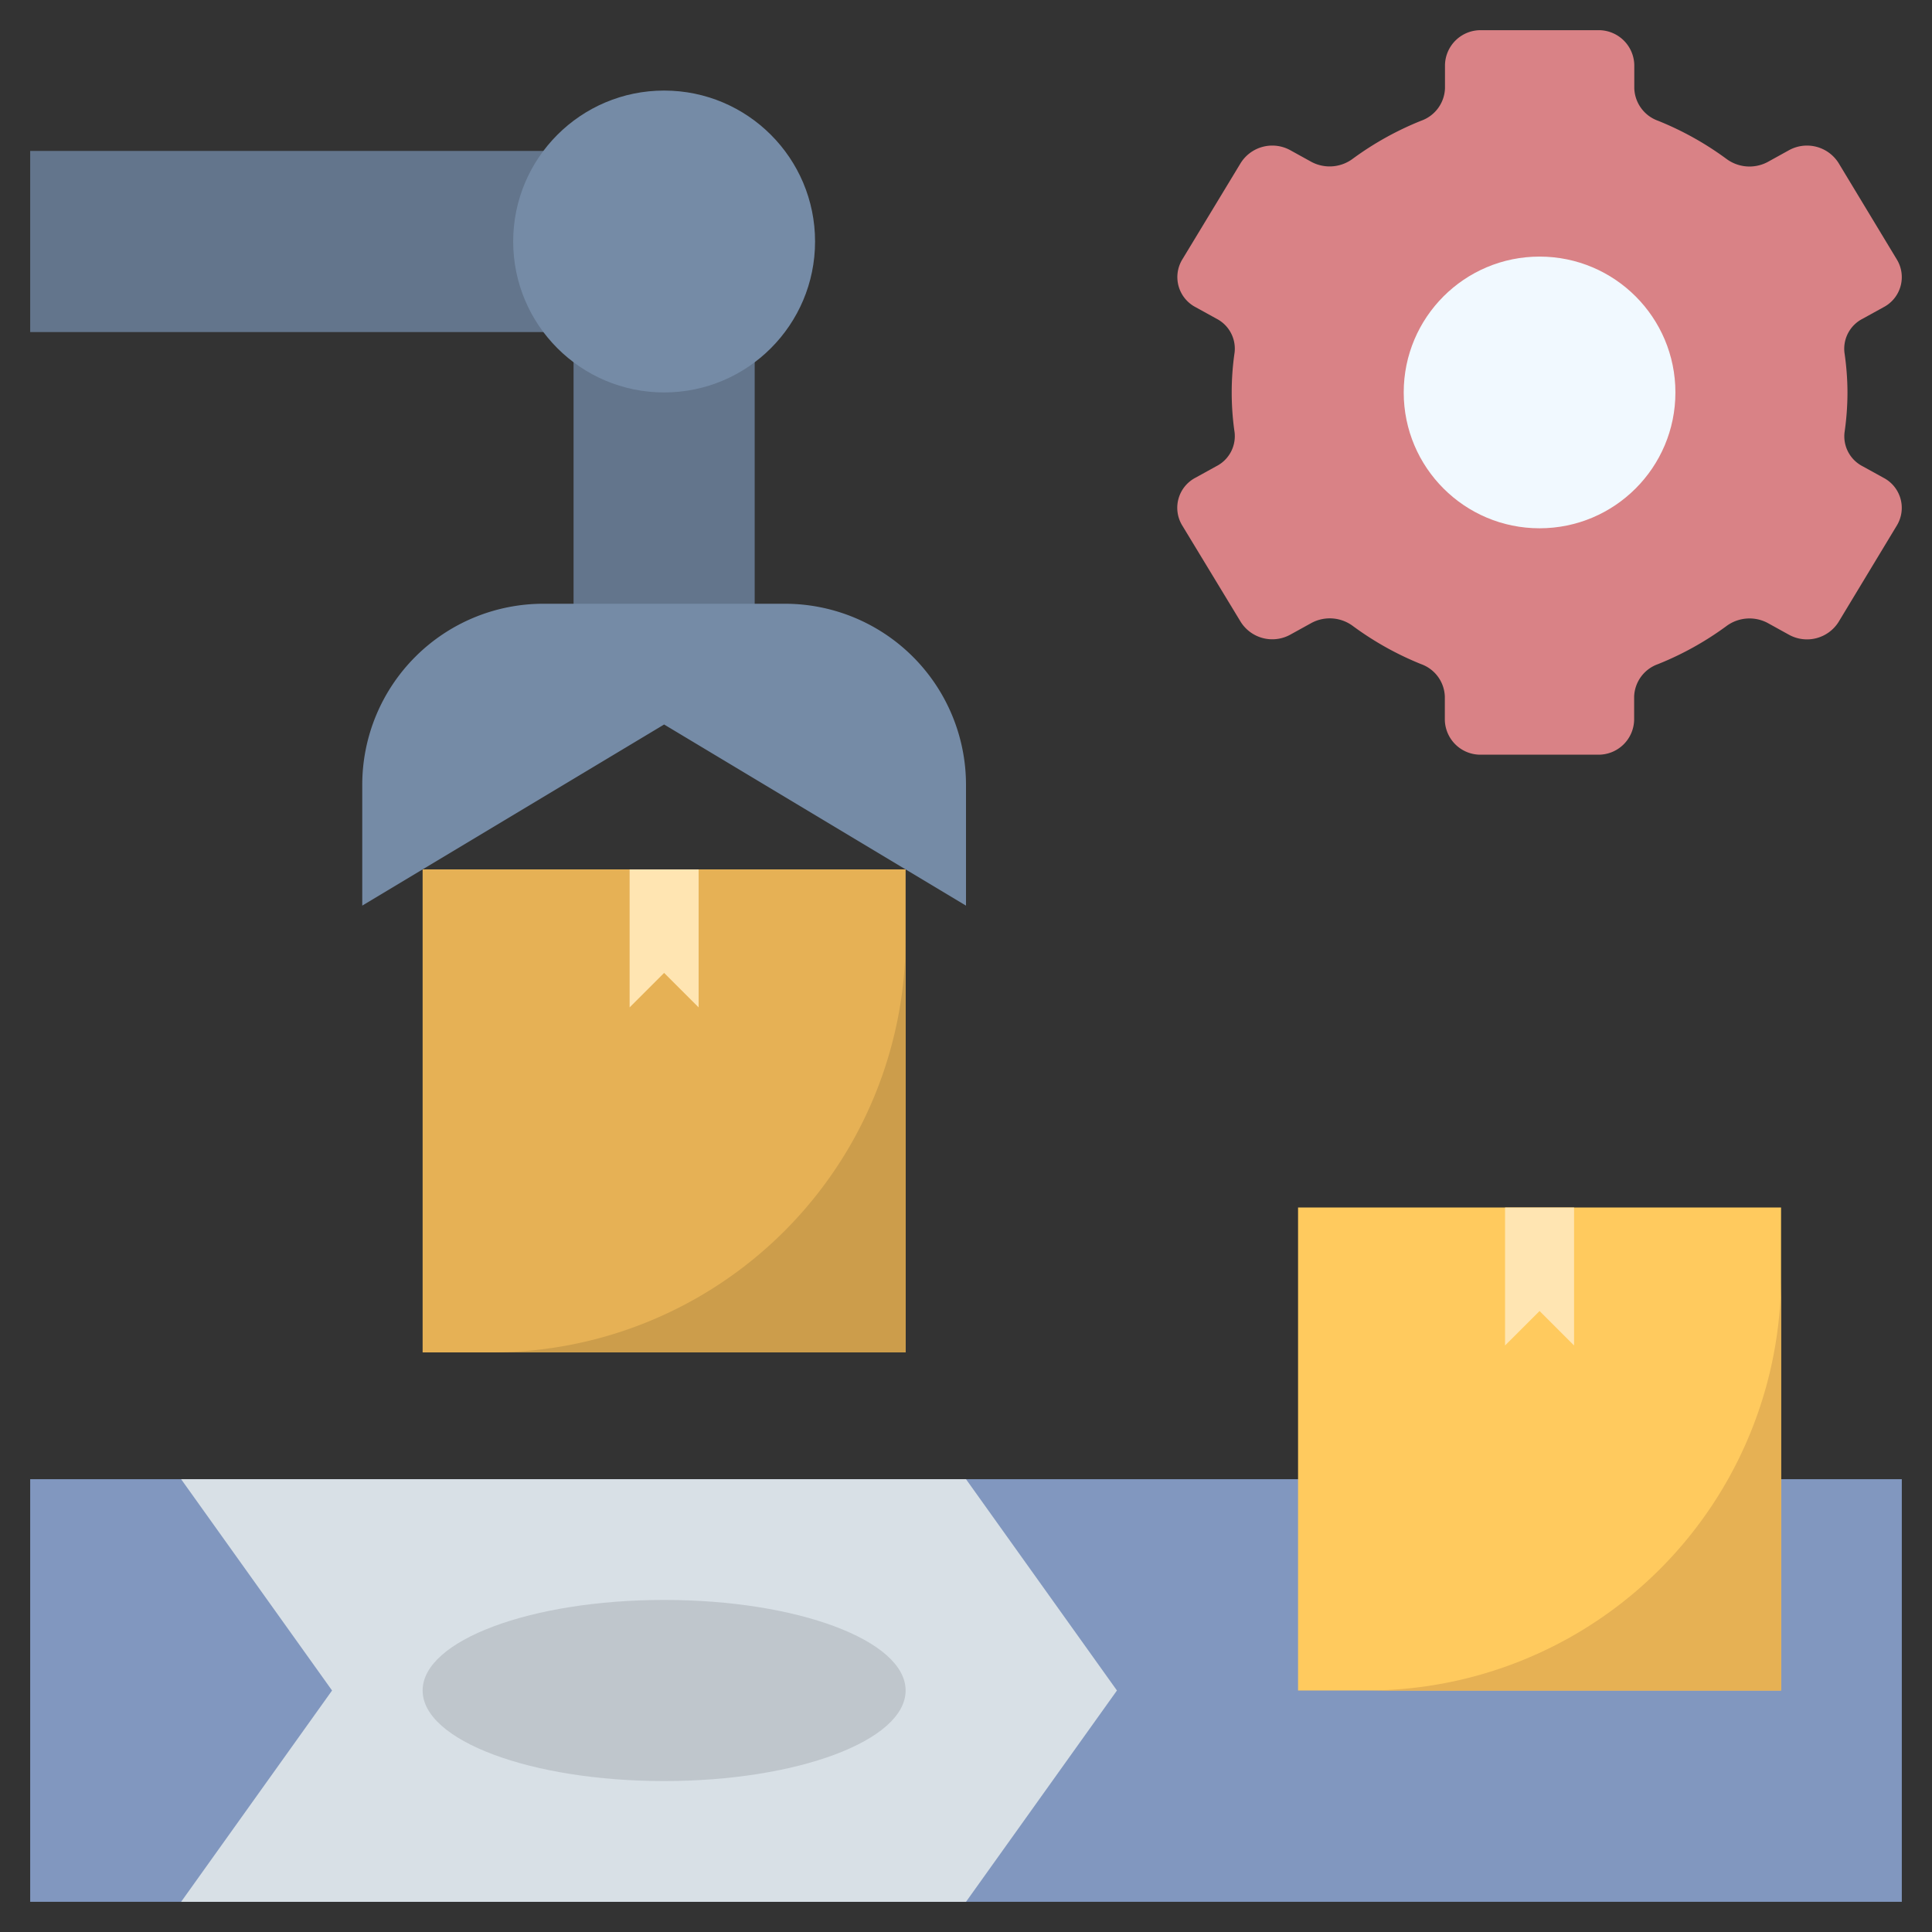 <svg id="Layer_1" height="512" viewBox="0 0 64 64" width="512" xmlns="http://www.w3.org/2000/svg" data-name="Layer 1"><rect x="0" y="0" width="64" height="64" fill="#333333" stroke="none"/><path d="m14 28.8h16v16h-16z" fill="#e6b155"/><path d="m61.2 13a9.255 9.255 0 0 0 -.1-1.319 1.115 1.115 0 0 1 .6-1.121l.7-.386a1.124 1.124 0 0 0 .438-1.574l-1.933-3.2a1.236 1.236 0 0 0 -1.646-.422l-.706.39a1.282 1.282 0 0 1 -1.374-.113 10.3 10.3 0 0 0 -2.255-1.255 1.184 1.184 0 0 1 -.786-1.078v-.77a1.179 1.179 0 0 0 -1.205-1.152h-3.866a1.179 1.179 0 0 0 -1.2 1.152v.773a1.184 1.184 0 0 1 -.791 1.075 10.3 10.3 0 0 0 -2.255 1.252 1.282 1.282 0 0 1 -1.374.113l-.706-.39a1.236 1.236 0 0 0 -1.641.425l-1.938 3.2a1.124 1.124 0 0 0 .441 1.574l.7.386a1.115 1.115 0 0 1 .594 1.121 9.2 9.2 0 0 0 0 2.638 1.115 1.115 0 0 1 -.597 1.121l-.7.386a1.124 1.124 0 0 0 -.441 1.574l1.941 3.2a1.236 1.236 0 0 0 1.646.422l.706-.39a1.282 1.282 0 0 1 1.374.113 10.3 10.3 0 0 0 2.25 1.255 1.184 1.184 0 0 1 .786 1.078v.773a1.179 1.179 0 0 0 1.205 1.149h3.866a1.179 1.179 0 0 0 1.2-1.152v-.773a1.184 1.184 0 0 1 .791-1.075 10.3 10.3 0 0 0 2.255-1.252 1.282 1.282 0 0 1 1.374-.113l.706.39a1.236 1.236 0 0 0 1.646-.422l1.933-3.2a1.124 1.124 0 0 0 -.441-1.574l-.7-.386a1.115 1.115 0 0 1 -.594-1.121 9.255 9.255 0 0 0 .097-1.322z" fill="#d98286"/><circle cx="51" cy="13" fill="#f1f9ff" r="4.5"/><path d="m1 49h62v14h-62z" fill="#8197bf"/><path d="m43 40h16v16h-16z" fill="#ffca5e"/><path d="m16.286 44.8h13.714v-13.714a13.714 13.714 0 0 1 -13.714 13.714z" fill="#cc9d4b"/><path d="m45.286 56h13.714v-13.714a13.714 13.714 0 0 1 -13.714 13.714z" fill="#e6b154"/><path d="m1 11h18v10h6v-16h-24z" fill="#63758c"/><path d="m37 56-5 7h-26l5-7-5-7h26z" fill="#d8e0e6"/><path d="m32 30-10-6-10 6v-4a6 6 0 0 1 6-6h8a6 6 0 0 1 6 6z" fill="#758ba6"/><path d="m23.143 33.371-1.143-1.142-1.143 1.142v-4.571h2.286z" fill="#ffe5b2"/><circle cx="22" cy="8" fill="#758ba6" r="5"/><ellipse cx="22" cy="56" fill="#bfc6cc" rx="8" ry="3"/><path d="m52.143 44.571-1.143-1.142-1.143 1.142v-4.571h2.286z" fill="#ffe5b2"/></svg>